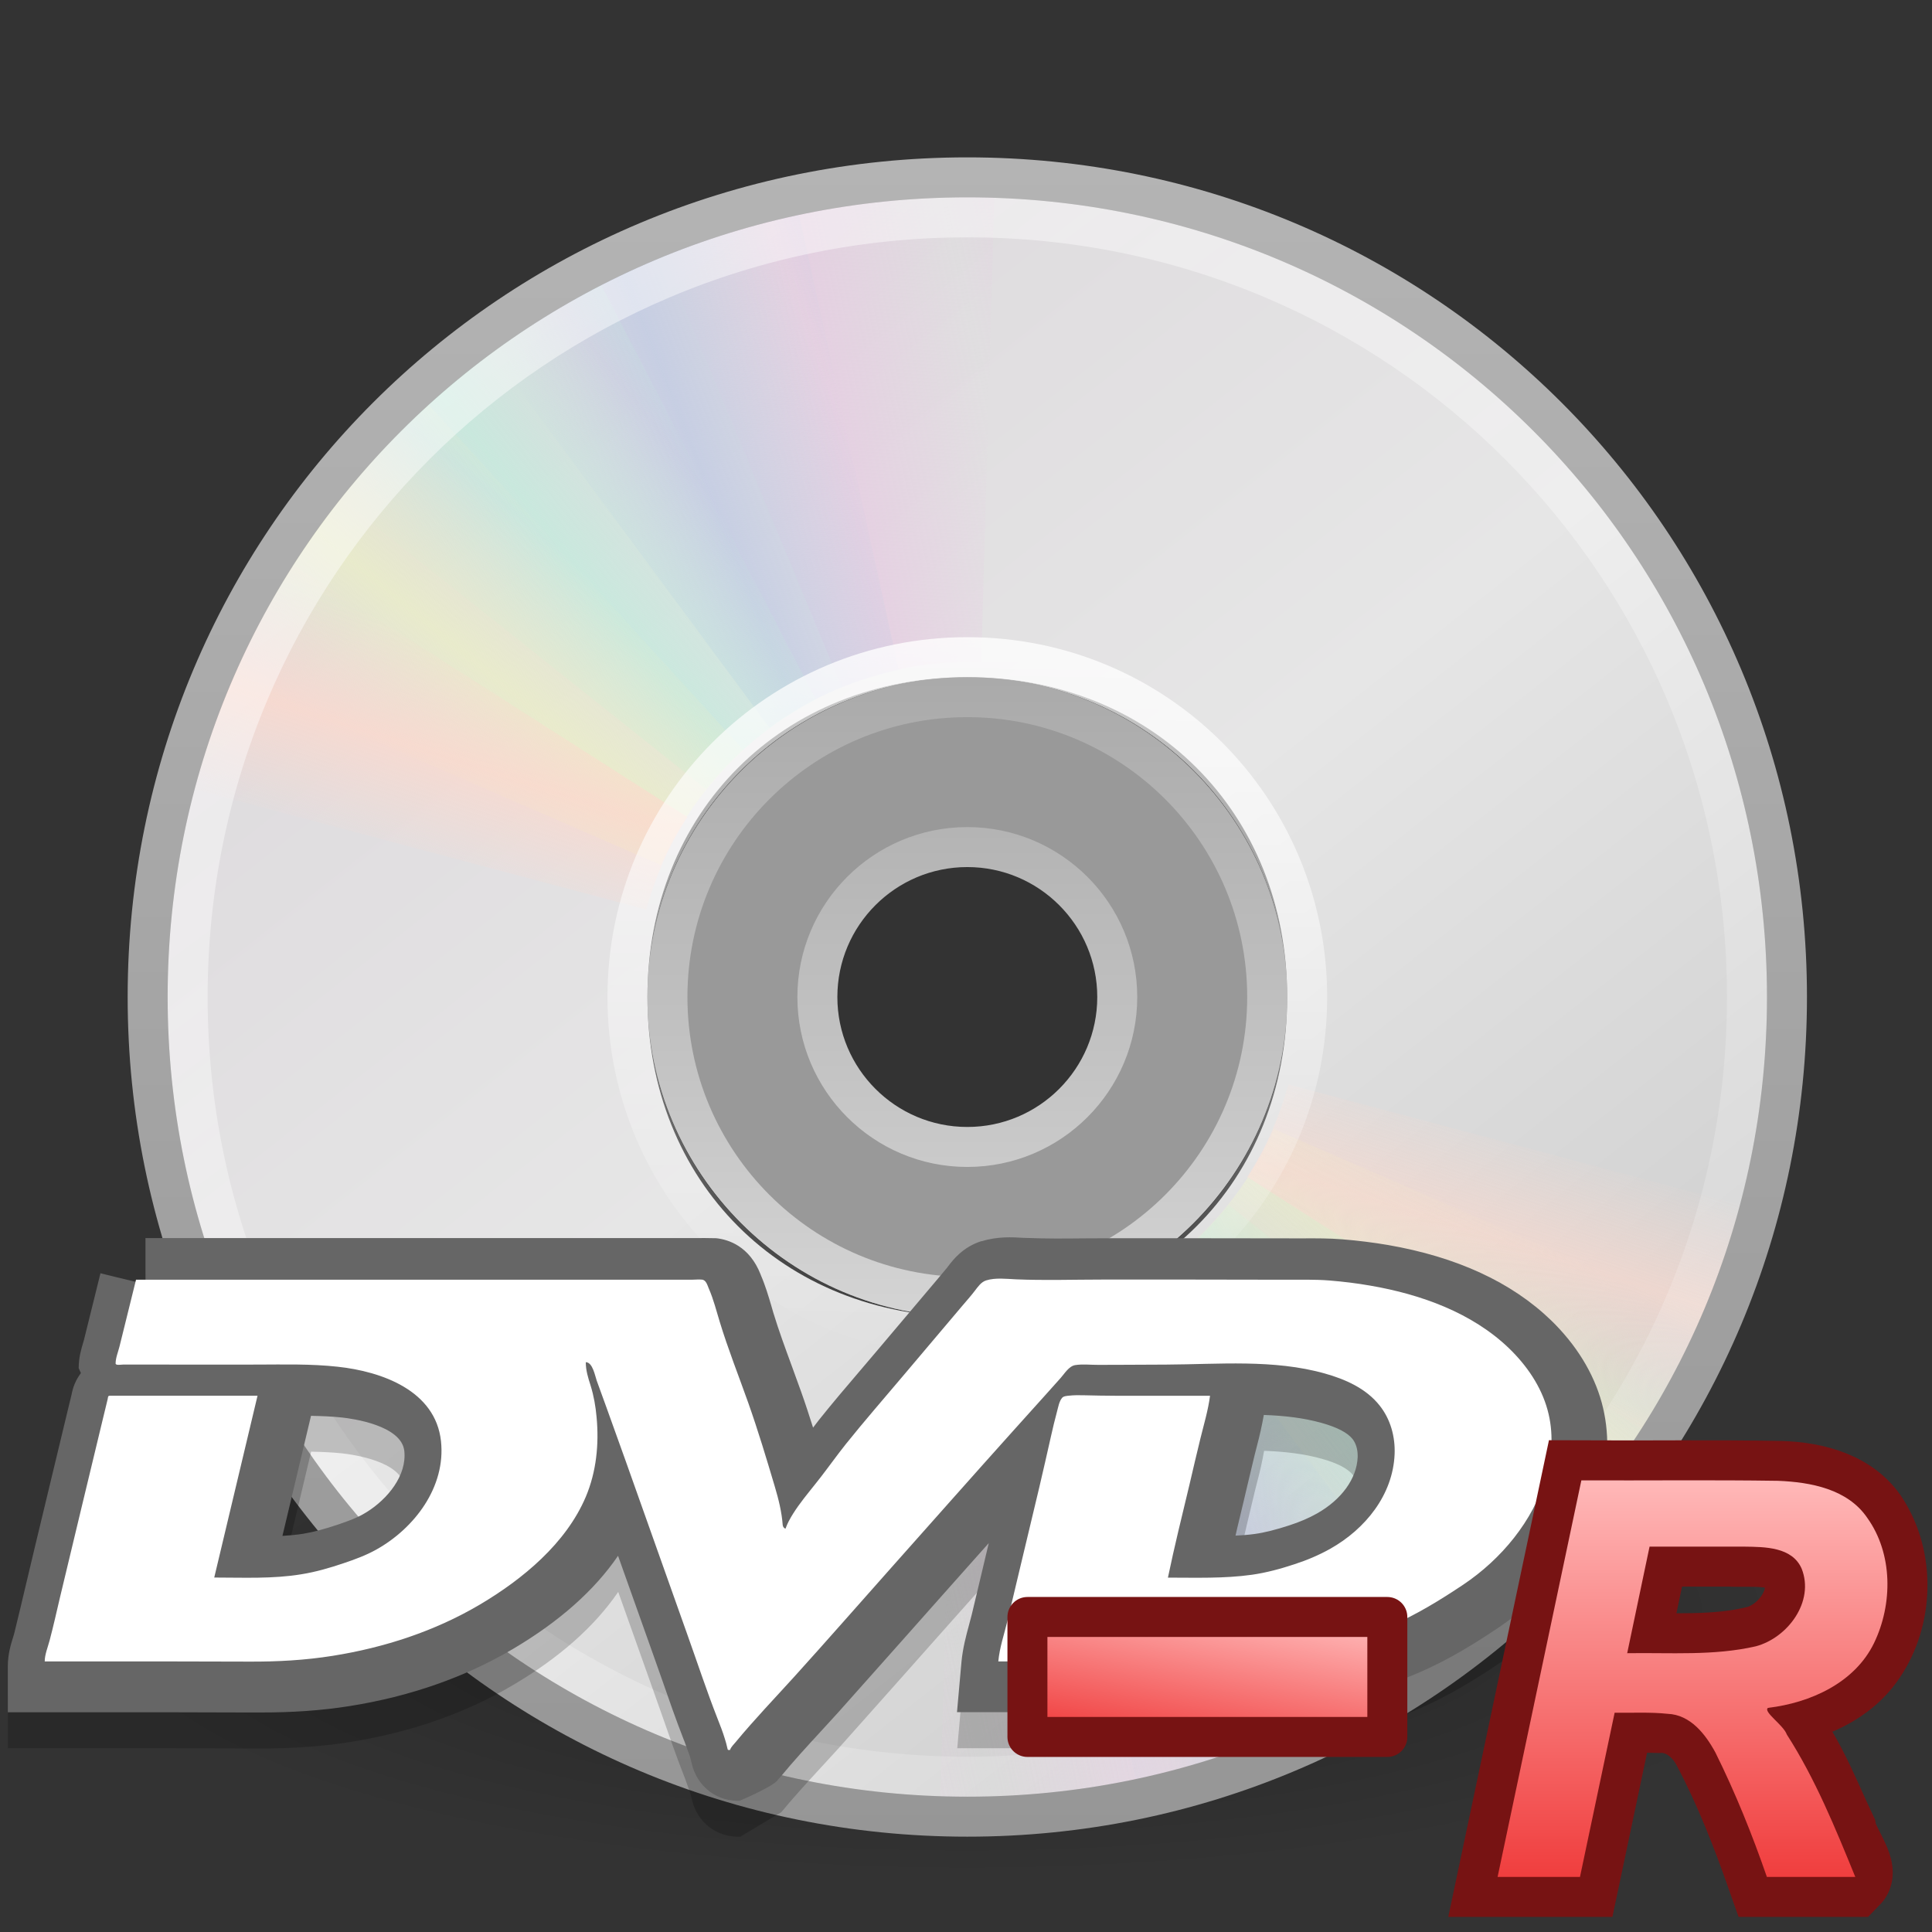 <?xml version="1.0" encoding="UTF-8" standalone="no"?>
<!-- Created with Inkscape (http://www.inkscape.org/) -->

<svg
   xmlns:dc="http://purl.org/dc/elements/1.1/"
   xmlns:cc="http://creativecommons.org/ns#"
   xmlns:rdf="http://www.w3.org/1999/02/22-rdf-syntax-ns#"
   xmlns:svg="http://www.w3.org/2000/svg"
   xmlns="http://www.w3.org/2000/svg"
   xmlns:xlink="http://www.w3.org/1999/xlink"
   xmlns:sodipodi="http://sodipodi.sourceforge.net/DTD/sodipodi-0.dtd"
   xmlns:inkscape="http://www.inkscape.org/namespaces/inkscape"
   id="svg3795"
   height="128"
   width="128"
   version="1.0"
   inkscape:version="0.48.2 r9819"
   sodipodi:docname="gnome-dev-disc-dvdr.svg">
  <rect width="100%" height="100%" fill="#333333" stroke="none"/>
  <sodipodi:namedview
     pagecolor="#ffffff"
     bordercolor="#666666"
     borderopacity="1"
     objecttolerance="10"
     gridtolerance="10"
     guidetolerance="10"
     inkscape:pageopacity="0"
     inkscape:pageshadow="2"
     inkscape:window-width="1317"
     inkscape:window-height="869"
     id="namedview75"
     showgrid="false"
     inkscape:zoom="4.9166667"
     inkscape:cx="24"
     inkscape:cy="56.542373"
     inkscape:window-x="96"
     inkscape:window-y="145"
     inkscape:window-maximized="0"
     inkscape:current-layer="svg3795" />
  <defs
     id="defs3797">
    <linearGradient
       id="linearGradient7559"
       y2="26.926"
       xlink:href="#linearGradient7495"
       gradientUnits="userSpaceOnUse"
       x2="22.045"
       gradientTransform="matrix(1.292,0,0,1.283,50.234,81.687)"
       y1="18.862"
       x1="23.457" />
    <linearGradient
       id="linearGradient3892"
       y2="58.065"
       xlink:href="#linearGradient7495"
       gradientUnits="userSpaceOnUse"
       x2="29.436"
       gradientTransform="matrix(3.702,0,0,3.67,3.154,-88.765)"
       y1="51.644"
       x1="29.502" />
    <linearGradient
       id="linearGradient7495">
      <stop
         id="stop7497"
         style="stop-color:#ffb8b8"
         offset="0" />
      <stop
         id="stop7499"
         style="stop-color:#f03e3e"
         offset="1" />
    </linearGradient>
    <linearGradient
       id="linearGradient3895"
       y2="58.066"
       xlink:href="#linearGradient7495"
       gradientUnits="userSpaceOnUse"
       x2="29.502"
       gradientTransform="matrix(3.702,0,0,3.67,3.154,-88.765)"
       y1="50.907"
       x1="29.502" />
    <radialGradient
       id="radialGradient2464"
       gradientUnits="userSpaceOnUse"
       cy="41.636"
       cx="23.335"
       gradientTransform="matrix(0.972,0,0,0.287,1.312,27.541)"
       r="22.627">
      <stop
         id="stop23421"
         offset="0" />
      <stop
         id="stop23423"
         style="stop-opacity:0"
         offset="1" />
    </radialGradient>
    <linearGradient
       id="linearGradient3258"
       y2="14.203"
       gradientUnits="userSpaceOnUse"
       x2="35.391"
       gradientTransform="matrix(0,1.171,-1.171,0,51.06,-4.114)"
       y1="32.416"
       x1="12.274">
      <stop
         id="stop3265"
         style="stop-color:#dedbde"
         offset="0" />
      <stop
         id="stop3267"
         style="stop-color:#e6e6e6"
         offset=".5" />
      <stop
         id="stop3269"
         style="stop-color:#d2d2d2"
         offset="1" />
    </linearGradient>
    <linearGradient
       id="linearGradient3434"
       y2="32.509"
       gradientUnits="userSpaceOnUse"
       x2="21.448"
       gradientTransform="matrix(0.938,0,0,0.938,1.5,1.5)"
       y1="15.5"
       x1="21.448">
      <stop
         id="stop3430"
         style="stop-color:#aaa"
         offset="0" />
      <stop
         id="stop3432"
         style="stop-color:#d4d4d4"
         offset="1" />
    </linearGradient>
    <linearGradient
       id="linearGradient3717"
       y2="20.613"
       xlink:href="#linearGradient3519"
       spreadMethod="reflect"
       gradientUnits="userSpaceOnUse"
       x2="9.73"
       y1="17.886"
       x1="10.609" />
    <linearGradient
       id="linearGradient3715"
       y2="13.462"
       xlink:href="#linearGradient3511"
       spreadMethod="reflect"
       gradientUnits="userSpaceOnUse"
       x2="14.609"
       y1="16.188"
       x1="12.372" />
    <linearGradient
       id="linearGradient3713"
       y2="10.732"
       xlink:href="#linearGradient3503"
       spreadMethod="reflect"
       gradientUnits="userSpaceOnUse"
       x2="16.994"
       y1="13.046"
       x1="14.085" />
    <linearGradient
       id="linearGradient3711"
       y2="9.796"
       xlink:href="#linearGradient3495"
       spreadMethod="reflect"
       gradientUnits="userSpaceOnUse"
       x2="21.047"
       y1="11.2"
       x1="17.495" />
    <linearGradient
       id="linearGradient3709"
       y2="9.862"
       xlink:href="#linearGradient3487"
       spreadMethod="reflect"
       gradientUnits="userSpaceOnUse"
       x2="24.274"
       y1="10.775"
       x1="20.58" />
    <linearGradient
       id="linearGradient3519">
      <stop
         id="stop3521"
         style="stop-color:#fcd9cd"
         offset="0" />
      <stop
         id="stop3523"
         style="stop-color:#fcd9cd;stop-opacity:0"
         offset="1" />
    </linearGradient>
    <linearGradient
       id="linearGradient3511">
      <stop
         id="stop3513"
         style="stop-color:#ebeec7"
         offset="0" />
      <stop
         id="stop3515"
         style="stop-color:#ebeec7;stop-opacity:0"
         offset="1" />
    </linearGradient>
    <linearGradient
       id="linearGradient3503">
      <stop
         id="stop3505"
         style="stop-color:#c4ebdd"
         offset="0" />
      <stop
         id="stop3507"
         style="stop-color:#c4ebdd;stop-opacity:0"
         offset="1" />
    </linearGradient>
    <linearGradient
       id="linearGradient3495">
      <stop
         id="stop3497"
         style="stop-color:#c1cbe4"
         offset="0" />
      <stop
         id="stop3499"
         style="stop-color:#c1cbe4;stop-opacity:0"
         offset="1" />
    </linearGradient>
    <linearGradient
       id="linearGradient3487">
      <stop
         id="stop3489"
         style="stop-color:#e6cde2"
         offset="0" />
      <stop
         id="stop3491"
         style="stop-color:#e6cde2;stop-opacity:0"
         offset="1" />
    </linearGradient>
    <linearGradient
       id="linearGradient3766"
       y2="54.698"
       xlink:href="#linearGradient6036"
       gradientUnits="userSpaceOnUse"
       x2="48.799"
       gradientTransform="matrix(0.985,0,0,0.985,0.019,-0.624)"
       y1="3.61"
       x1="10.502" />
    <linearGradient
       id="linearGradient3778"
       y2="45.176"
       gradientUnits="userSpaceOnUse"
       x2="20.019"
       y1="3"
       x1="20.019">
      <stop
         id="stop3774"
         style="stop-color:#b4b4b4"
         offset="0" />
      <stop
         id="stop3776"
         style="stop-color:#969696"
         offset="1" />
    </linearGradient>
    <linearGradient
       id="linearGradient6036">
      <stop
         id="stop6038"
         style="stop-color:#fff"
         offset="0" />
      <stop
         id="stop6040"
         style="stop-color:#fff;stop-opacity:0"
         offset="1" />
    </linearGradient>
    <linearGradient
       id="linearGradient3294"
       y2="45.962"
       xlink:href="#linearGradient6036"
       gradientUnits="userSpaceOnUse"
       x2="18.203"
       gradientTransform="matrix(0.429,0,0,0.429,13.547,13.266)"
       y1="4.038"
       x1="18.776" />
    <linearGradient
       inkscape:collect="always"
       xlink:href="#linearGradient3487"
       id="linearGradient3054"
       gradientUnits="userSpaceOnUse"
       spreadMethod="reflect"
       x1="20.58"
       y1="10.775"
       x2="24.274"
       y2="9.862" />
    <linearGradient
       inkscape:collect="always"
       xlink:href="#linearGradient3495"
       id="linearGradient3056"
       gradientUnits="userSpaceOnUse"
       spreadMethod="reflect"
       x1="17.495"
       y1="11.2"
       x2="21.047"
       y2="9.796" />
    <linearGradient
       inkscape:collect="always"
       xlink:href="#linearGradient3503"
       id="linearGradient3058"
       gradientUnits="userSpaceOnUse"
       spreadMethod="reflect"
       x1="14.085"
       y1="13.046"
       x2="16.994"
       y2="10.732" />
    <linearGradient
       inkscape:collect="always"
       xlink:href="#linearGradient3511"
       id="linearGradient3060"
       gradientUnits="userSpaceOnUse"
       spreadMethod="reflect"
       x1="12.372"
       y1="16.188"
       x2="14.609"
       y2="13.462" />
    <linearGradient
       inkscape:collect="always"
       xlink:href="#linearGradient3519"
       id="linearGradient3062"
       gradientUnits="userSpaceOnUse"
       spreadMethod="reflect"
       x1="10.609"
       y1="17.886"
       x2="9.73"
       y2="20.613" />
  </defs>
  <g
     id="layer1"
     transform="matrix(2.649,0,0,2.649,0.511,2.479)">
    <path
       id="path23417"
       style="opacity:0.3;fill:url(#radialGradient2464);fill-rule:evenodd"
       d="M 46,39.5 C 46.001,43.09 36.151,46 24,46 11.849,46 1.999,43.09 2,39.5 1.999,35.91 11.849,33 24,33 c 12.151,0 22.001,2.91 22,6.5 z"
       inkscape:connector-curvature="0" />
    <path
       id="path2781"
       style="fill:url(#linearGradient3258)"
       d="M 44.5,24 C 44.5,12.637 35.363,3.5 24,3.5 12.637,3.5 3.5,12.637 3.5,24 c -2e-6,11.363 9.137,20.5 20.5,20.5 11.363,-2e-6 20.5,-9.137 20.5,-20.5 z M 32,24 c 0,4.623 -3.377,8 -8,8 -4.623,0 -8,-3.377 -8,-8 0,-4.623 3.377,-8 8,-8 4.623,0 8,3.377 8,8 z"
       inkscape:connector-curvature="0" />
    <path
       id="path2474"
       style="opacity:0.5;fill:#ffffff"
       d="m 24,16 c -4.416,0 -8,3.584 -8,8 0,4.416 3.584,8 8,8 4.416,0 8,-3.584 8,-8 0,-4.416 -3.584,-8 -8,-8 z m 0,4 c 2.208,0 4,1.792 4,4 0,2.208 -1.792,4 -4,4 -2.208,0 -4,-1.792 -4,-4 0,-2.208 1.792,-4 4,-4 z"
       inkscape:connector-curvature="0" />
    <path
       id="path3418"
       style="fill:none;stroke:url(#linearGradient3434);stroke-linejoin:round"
       d="m 24,16.5 c -4.14,0 -7.5,3.36 -7.5,7.5 0,4.14 3.36,7.5 7.5,7.5 4.14,0 7.5,-3.36 7.5,-7.5 0,-4.14 -3.36,-7.5 -7.5,-7.5 z m 0,3.75 c 2.07,0 3.75,1.68 3.75,3.75 0,2.07 -1.68,3.75 -3.75,3.75 -2.07,0 -3.75,-1.68 -3.75,-3.75 0,-2.07 1.68,-3.75 3.75,-3.75 z"
       inkscape:connector-curvature="0" />
    <g
       id="g3527">
      <path
         id="path3296"
         style="opacity:0.8;fill:url(#linearGradient3054)"
         d="m 24,3.5 c -2.976,0 -5.797,0.621 -8.344,1.75 l 4.969,11.094 c 1.035,-0.459 2.17,-0.719 3.375,-0.719 0.032,0 0.062,-3.6e-4 0.094,0 V 3.5 c -0.031,-1.386e-4 -0.062,0 -0.094,0 z"
         transform="matrix(1,0.028,-0.028,1,0.692,-0.671)"
         inkscape:connector-curvature="0" />
      <path
         id="path3308"
         style="opacity:0.8;fill:url(#linearGradient3056)"
         d="M 19.597,3.998 C 16.69,4.635 14.067,5.846 11.822,7.495 l 7.23,9.771 c 0.913,-0.67 1.966,-1.167 3.143,-1.425 0.031,-0.007 0.06,-0.014 0.092,-0.02 l -2.597,-11.844 c -0.031,0.007 -0.061,0.013 -0.092,0.02 z"
         inkscape:connector-curvature="0" />
      <path
         id="path3310"
         style="opacity:0.8;fill:url(#linearGradient3058)"
         d="M 14.558,5.845 C 11.916,7.213 9.695,9.062 7.953,11.235 l 9.513,7.567 c 0.709,-0.883 1.597,-1.636 2.667,-2.19 0.028,-0.015 0.055,-0.029 0.083,-0.043 l -5.575,-10.767 C 14.613,5.816 14.586,5.831 14.558,5.845 z"
         inkscape:connector-curvature="0" />
      <path
         id="path3312"
         style="opacity:0.8;fill:url(#linearGradient3060)"
         d="M 10.169,8.934 C 7.97,10.939 6.304,13.299 5.184,15.85 l 11.147,4.847 c 0.456,-1.037 1.119,-1.994 2.009,-2.805 0.024,-0.022 0.045,-0.042 0.069,-0.063 l -8.171,-8.958 C 10.215,8.892 10.192,8.913 10.169,8.934 z"
         inkscape:connector-curvature="0" />
      <path
         id="path3314"
         style="opacity:0.8;fill:url(#linearGradient3062)"
         d="m 6.781,12.969 c -0.017,0.026 -0.046,0.067 -0.062,0.094 -1.148,1.794 -1.962,3.681 -2.5,5.625 l 11.75,3.125 c 0.216,-0.763 0.518,-1.515 0.969,-2.219 0.017,-0.027 0.045,-0.067 0.062,-0.094 l -10.219,-6.531 z"
         inkscape:connector-curvature="0" />
    </g>
    <g
       id="g3642"
       style="opacity:0.8"
       transform="matrix(-1,0,0,-1,48,48)">
      <path
         id="path3644"
         style="opacity:0.8;fill:url(#linearGradient3709)"
         d="m 24,3.5 c -2.976,0 -5.797,0.621 -8.344,1.75 l 4.969,11.094 c 1.035,-0.459 2.17,-0.719 3.375,-0.719 0.032,0 0.062,-3.6e-4 0.094,0 V 3.5 c -0.031,-1.386e-4 -0.062,0 -0.094,0 z"
         transform="matrix(1,0.028,-0.028,1,0.692,-0.671)"
         inkscape:connector-curvature="0" />
      <path
         id="path3646"
         style="opacity:0.8;fill:url(#linearGradient3711)"
         d="M 19.597,3.998 C 16.69,4.635 14.067,5.846 11.822,7.495 l 7.23,9.771 c 0.913,-0.67 1.966,-1.167 3.143,-1.425 0.031,-0.007 0.06,-0.014 0.092,-0.02 l -2.597,-11.844 c -0.031,0.007 -0.061,0.013 -0.092,0.02 z"
         inkscape:connector-curvature="0" />
      <path
         id="path3648"
         style="opacity:0.8;fill:url(#linearGradient3713)"
         d="M 14.558,5.845 C 11.916,7.213 9.695,9.062 7.953,11.235 l 9.513,7.567 c 0.709,-0.883 1.597,-1.636 2.667,-2.19 0.028,-0.015 0.055,-0.029 0.083,-0.043 l -5.575,-10.767 C 14.613,5.816 14.586,5.831 14.558,5.845 z"
         inkscape:connector-curvature="0" />
      <path
         id="path3650"
         style="opacity:0.8;fill:url(#linearGradient3715)"
         d="M 10.169,8.934 C 7.97,10.939 6.304,13.299 5.184,15.85 l 11.147,4.847 c 0.456,-1.037 1.119,-1.994 2.009,-2.805 0.024,-0.022 0.045,-0.042 0.069,-0.063 l -8.171,-8.958 C 10.215,8.892 10.192,8.913 10.169,8.934 z"
         inkscape:connector-curvature="0" />
      <path
         id="path3652"
         style="opacity:0.8;fill:url(#linearGradient3717)"
         d="m 6.781,12.969 c -0.017,0.026 -0.046,0.067 -0.062,0.094 -1.148,1.794 -1.962,3.681 -2.5,5.625 l 11.75,3.125 c 0.216,-0.763 0.518,-1.515 0.969,-2.219 0.017,-0.027 0.045,-0.067 0.062,-0.094 l -10.219,-6.531 z"
         inkscape:connector-curvature="0" />
    </g>
    <path
       id="path2787"
       style="opacity:0.5;fill:none;stroke:url(#linearGradient3766)"
       d="M 24,4.5 C 13.191,4.5 4.5,13.191 4.5,24 4.5,34.809 13.191,43.5 24,43.5 34.809,43.5 43.5,34.809 43.5,24 43.5,13.191 34.809,4.5 24,4.5 z"
       inkscape:connector-curvature="0" />
    <path
       id="path3287"
       style="fill:none;stroke:url(#linearGradient3778)"
       d="M 24,3.5 C 12.637,3.5 3.5,12.637 3.5,24 3.5,35.363 12.637,44.5 24,44.5 35.363,44.5 44.5,35.363 44.5,24 44.5,12.637 35.363,3.5 24,3.5 z"
       inkscape:connector-curvature="0" />
    <path
       id="path3281"
       style="opacity:0.8;fill:none;stroke:url(#linearGradient3294)"
       d="m 24,15.5 c -4.711,0 -8.5,3.789 -8.5,8.5 0,4.711 3.789,8.5 8.5,8.5 4.711,0 8.5,-3.789 8.5,-8.5 0,-4.711 -3.789,-8.5 -8.5,-8.5 z"
       inkscape:connector-curvature="0" />
  </g>
  <g
     id="g576"
     style="opacity:0.2"
     transform="matrix(3.411,0,0,3.394,-50.354,61.979)">
    <path
       id="path577"
       d="M 45.882,9.821 C 45.725,9.243 45.384,8.687 44.897,8.213 44.131,7.47 43.066,6.975 41.725,6.742 41.448,6.695 41.152,6.657 40.846,6.633 40.584,6.612 40.336,6.613 40.096,6.613 H 39.903 L 38.126,6.611 H 36.35 L 35.831,6.614 C 35.447,6.618 35.084,6.622 34.725,6.607 L 34.64,6.603 C 34.431,6.59 34.144,6.573 33.836,6.669 L 33.834,6.67 c -0.368,0.115 -0.563,0.376 -0.657,0.501 0,0 -0.014,0.018 -0.014,0.019 L 33.02,7.362 32.946,7.45 31.8,8.813 31.485,9.185 c -0.269,0.316 -0.546,0.643 -0.813,0.979 0,0 -0.061,0.079 -0.112,0.147 C 30.487,10.081 30.413,9.85 30.331,9.62 L 30.148,9.113 C 30.017,8.754 29.893,8.415 29.789,8.073 L 29.748,7.931 C 29.694,7.748 29.634,7.54 29.542,7.328 l 0.004,0.008 -0.004,-0.01 C 29.324,6.764 28.908,6.64 28.679,6.616 L 28.412,6.611 28.382,6.613 H 17.591 V 7.424 H 17.41 V 7.422 C 17.407,7.437 17.403,7.452 17.399,7.467 17.035,7.377 16.716,7.299 16.716,7.299 L 16.395,8.602 16.38,8.653 c -0.035,0.115 -0.087,0.288 -0.087,0.497 0,0 0.032,0.073 0.043,0.097 -0.095,0.126 -0.161,0.277 -0.186,0.448 l 0.011,-0.056 -0.092,0.381 -0.624,2.607 -0.208,0.879 -0.063,0.269 -0.134,0.554 -0.022,0.071 c -0.041,0.132 -0.103,0.332 -0.103,0.565 v 0.9 h 3.114 l 1.515,0.004 0.235,10e-4 c 0.657,0.002 1.238,-0.039 1.776,-0.125 1.179,-0.188 2.247,-0.564 3.177,-1.116 0.899,-0.535 1.581,-1.144 2.038,-1.816 0.013,0.033 0.68,1.921 0.68,1.921 l 0.172,0.489 c 0.134,0.388 0.273,0.789 0.427,1.185 l 0.009,0.021 0.111,0.309 0.028,0.111 c 0.1,0.461 0.482,0.76 0.944,0.743 l 0.796,-0.478 c 0.241,-0.294 0.499,-0.576 0.772,-0.874 0,0 0.342,-0.376 0.343,-0.376 l 1.231,-1.39 0.65,-0.736 0.741,-0.837 c 0,0 0.122,-0.139 0.298,-0.336 -0.064,0.274 -0.126,0.535 -0.126,0.535 l -0.205,0.863 -0.054,0.206 c -0.057,0.21 -0.12,0.448 -0.145,0.716 l -0.087,0.98 h 3.647 l 0.448,0.002 c 1.021,0.005 2.078,0.011 3.144,-0.22 0.591,-0.127 1.168,-0.311 1.714,-0.546 0.606,-0.261 1.134,-0.595 1.569,-0.89 0.956,-0.642 1.673,-1.586 1.967,-2.59 0.18,-0.607 0.192,-1.231 0.038,-1.8 m -24.068,2.178 c -0.131,0.074 -0.287,0.133 -0.48,0.198 -0.268,0.091 -0.483,0.148 -0.679,0.181 -0.13,0.021 -0.266,0.033 -0.405,0.042 0.073,-0.307 0.156,-0.657 0.156,-0.657 0,0 0.361,-1.527 0.399,-1.687 0.205,0.004 0.407,0.012 0.603,0.033 0.192,0.021 1.156,0.15 1.21,0.655 0.003,0.03 0.004,0.059 0.004,0.088 0.001,0.477 -0.407,0.922 -0.808,1.147 m 17.325,0.383 c -0.122,0.018 -0.249,0.026 -0.375,0.033 0.023,-0.099 0.046,-0.198 0.07,-0.295 l 0.095,-0.399 0.071,-0.304 0.139,-0.585 0.048,-0.189 c 0.046,-0.176 0.092,-0.376 0.128,-0.584 0.394,0.015 0.771,0.056 1.123,0.156 0.301,0.085 0.503,0.191 0.601,0.314 0.064,0.083 0.099,0.197 0.099,0.325 v 0.03 c -0.017,0.418 -0.313,0.829 -0.791,1.1 -0.157,0.089 -0.338,0.167 -0.536,0.231 -0.262,0.085 -0.488,0.141 -0.672,0.167 m -9.957,5.211 c -0.015,0.001 -0.027,-0.001 -0.041,0 l -0.009,0.002 0.05,-0.002 z"
       inkscape:connector-curvature="0" />
  </g>
  <path
     id="path584"
     style="fill:#666666"
     d="m 65.034,82.225 c -1.255,0.39 -1.92,1.276 -2.241,1.701 0,0 -0.048,0.061 -0.048,0.064 l -0.488,0.584 -0.252,0.299 -3.908,4.626 -1.074,1.263 c -0.917,1.073 -1.862,2.182 -2.773,3.323 0,0 -0.208,0.268 -0.382,0.499 -0.249,-0.781 -0.501,-1.565 -0.781,-2.349 l -0.624,-1.721 c -0.447,-1.219 -0.87,-2.366 -1.224,-3.53 L 51.099,86.502 C 50.915,85.881 50.71,85.175 50.396,84.455 l 0.014,0.027 -0.014,-0.037 c -0.743,-1.904 -2.162,-2.325 -2.943,-2.41 l -0.911,-0.014 -0.102,0.006 H 9.638 v 3.055 C 8.146,84.726 6.656,84.357 6.656,84.357 l -1.095,4.423 -0.051,0.176 c -0.119,0.39 -0.297,0.981 -0.297,1.687 0,0 0.109,0.248 0.147,0.329 -0.324,0.428 -0.549,0.94 -0.634,1.521 l 0.038,-0.19 -0.314,1.293 -2.128,8.849 -0.709,2.983 -0.215,0.913 -0.457,1.884 -0.072,0.244 c -0.14,0.448 -0.351,1.123 -0.351,1.918 v 3.055 H 11.137 l 5.167,0.014 h 0.801 c 2.241,0.01 4.222,-0.132 6.057,-0.424 4.021,-0.638 7.663,-1.918 10.835,-3.792 3.066,-1.813 5.392,-3.88 6.95,-6.164 0.044,0.109 2.319,6.52 2.319,6.52 l 0.587,1.66 c 0.457,1.32 0.931,2.681 1.456,4.026 l 0.031,0.071 0.379,1.045 0.095,0.377 c 0.348,1.612 1.726,2.651 3.359,2.525 l -0.171,0.004 c 0,0 2.305,-0.967 2.544,-1.402 l 0.201,-0.224 c 0.822,-0.998 1.702,-1.955 2.633,-2.966 0,0 1.166,-1.28 1.17,-1.28 l 4.198,-4.718 2.217,-2.498 2.527,-2.841 c 0,0 0.416,-0.468 1.016,-1.14 -0.218,0.93 -0.43,1.813 -0.43,1.813 l -0.699,2.933 -0.184,0.696 c -0.194,0.713 -0.409,1.524 -0.495,2.43 l -0.297,3.33 h 12.438 l 1.528,0.008 c 3.482,0.016 7.087,0.034 10.722,-0.747 2.016,-0.431 3.983,-1.059 5.846,-1.853 2.067,-0.882 3.867,-2.02 5.351,-3.018 3.26,-2.183 5.706,-5.383 6.708,-8.791 0.61,-2.06 0.648,-4.175 0.123,-6.106 -0.535,-1.962 -1.698,-3.849 -3.359,-5.458 -2.612,-2.522 -6.245,-4.199 -10.818,-4.99 -0.945,-0.16 -1.954,-0.289 -2.998,-0.373 -0.894,-0.071 -1.739,-0.068 -2.558,-0.064 h -0.658 l -6.06,-0.008 h -6.054 l -1.77,0.008 c -1.31,0.014 -2.548,0.024 -3.772,-0.027 l -0.286,-0.008 c -0.713,-0.044 -1.692,-0.102 -2.742,0.224 l -0.007,0.008 m -53.083,13.61 h 1.848 c -0.252,1.062 -1.971,8.292 -1.971,8.292 0,0 -0.563,2.407 -0.743,3.197 H 7.478 c 0.058,-0.238 0.116,-0.482 0.116,-0.482 l 0.713,-2.98 c 0,0 1.402,-5.842 1.927,-8.027 h 1.722 m 7.288,3.676 c 0,0 1.231,-5.183 1.361,-5.726 0.699,0.014 1.388,0.041 2.056,0.112 0.655,0.071 3.943,0.509 4.127,2.223 0.01,0.098 0.014,0.2 0.014,0.299 0,1.619 -1.388,3.129 -2.756,3.89 -0.447,0.255 -0.979,0.451 -1.637,0.675 -0.914,0.309 -1.647,0.502 -2.316,0.614 -0.443,0.071 -0.907,0.112 -1.381,0.142 0.252,-1.042 0.532,-2.23 0.532,-2.23 M 34.216,88.16 h 2.152 v 2.413 c 0,0.998 0.242,1.789 0.45,2.447 0.136,0.434 0.225,0.91 0.276,1.49 0.034,0.319 0.048,0.638 0.048,0.944 0,1.059 -0.177,2.013 -0.532,2.851 -0.846,1.999 -2.834,3.968 -5.753,5.692 -1.378,0.818 -2.899,1.48 -4.519,2.003 0.239,-0.112 0.474,-0.207 0.713,-0.339 3.663,-2.043 5.897,-5.587 5.897,-9.233 0,-0.312 -0.017,-0.628 -0.051,-0.944 -0.396,-3.673 -3.185,-6.32 -7.591,-7.328 4.123,0.004 8.911,0.004 8.911,0.004 m 21.796,13.713 0.849,-1.1 0.57,-0.72 0.713,-0.94 0.921,-1.205 C 59.917,96.847 60.834,95.774 61.714,94.735 l 1.091,-1.286 3.908,-4.62 0.218,-0.255 c 0,0 0.188,-0.231 0.375,-0.458 0.038,0 0.498,0.031 0.498,0.031 0.781,0.034 1.562,0.044 2.336,0.044 -0.754,0.424 -1.228,1.015 -1.477,1.324 0,0 -0.072,0.085 -0.072,0.088 -0.017,0.02 -3.093,3.445 -3.093,3.445 l -5.613,6.296 -2.517,2.837 -2.234,2.512 -4.157,4.667 c 0,0 -0.675,0.733 -0.938,1.025 -0.13,-0.37 -0.263,-0.73 -0.389,-1.11 L 49.051,107.579 44.952,96.049 44.058,93.564 c 0,0 -0.958,-2.664 -0.989,-2.749 -0.007,-0.02 -0.02,-0.068 -0.02,-0.068 C 42.67,89.417 42.063,88.636 41.422,88.171 h 3.758 c 0.003,0.024 0.184,0.614 0.184,0.614 0.402,1.327 0.876,2.61 1.333,3.852 l 0.6,1.653 c 0.628,1.765 1.177,3.608 1.709,5.397 0.184,0.618 0.358,1.276 0.409,1.911 0.126,1.717 1.552,3.065 3.247,3.065 l 2.077,-0.227 0.866,-1.918 c 0.085,-0.18 0.211,-0.38 0.406,-0.645 h -0.007 0.007 m 15.043,3.605 1.412,-5.923 0.552,-2.393 0.229,-1.018 c 0,0 0.031,-0.129 0.075,-0.309 0.529,0.008 1.228,0.014 1.228,0.014 h 2.38 c -0.13,0.553 -0.263,1.113 -0.263,1.113 l -0.232,1.012 -0.324,1.344 c -0.382,1.595 -0.781,3.252 -1.122,4.915 0,0 -0.477,2.315 -0.641,3.112 h -3.741 c 0.205,-0.869 0.447,-1.867 0.447,-1.867 m 11.036,-4.738 0.324,-1.358 0.242,-1.028 0.474,-1.986 0.164,-0.642 c 0.157,-0.597 0.314,-1.276 0.437,-1.982 1.344,0.048 2.629,0.19 3.83,0.529 1.027,0.285 1.715,0.645 2.05,1.066 0.218,0.282 0.338,0.665 0.338,1.103 v 0.098 c -0.058,1.419 -1.067,2.814 -2.698,3.734 -0.535,0.302 -1.153,0.567 -1.828,0.784 -0.89,0.292 -1.657,0.485 -2.288,0.57 -0.416,0.061 -0.849,0.088 -1.279,0.112 0.075,-0.336 0.153,-0.675 0.235,-1.001 m 8.182,4.857 c 3.492,-1.969 5.665,-5.261 5.811,-8.808 0.003,-0.115 0.007,-0.227 0.007,-0.346 0,-1.806 -0.583,-3.53 -1.657,-4.888 -1.173,-1.48 -2.872,-2.515 -5.198,-3.17 -0.242,-0.068 -0.474,-0.109 -0.713,-0.163 0.829,0.071 1.627,0.166 2.374,0.295 3.325,0.574 5.876,1.701 7.578,3.35 0.88,0.849 1.473,1.772 1.719,2.678 0.099,0.37 0.15,0.767 0.15,1.178 0,0.523 -0.082,1.059 -0.239,1.609 -0.607,2.057 -2.152,4.039 -4.242,5.438 -1.248,0.838 -2.749,1.785 -4.348,2.471 -0.675,0.292 -1.381,0.546 -2.091,0.777 0.28,-0.139 0.58,-0.272 0.849,-0.421 z"
     inkscape:connector-curvature="0" />
  <path
     id="path585"
     style="fill:#ffffff"
     d="m 9.02,84.785 h 24.575 12.233 c 0.225,0 0.454,-0.031 0.682,-0.006 0.273,0.027 0.355,0.367 0.45,0.591 0.31,0.706 0.498,1.463 0.723,2.199 0.552,1.813 1.258,3.588 1.893,5.377 0.648,1.833 1.204,3.683 1.756,5.54 0.252,0.849 0.46,1.68 0.525,2.556 0.01,0.112 0.106,0.231 0.188,0.231 0.055,-0.16 0.123,-0.312 0.198,-0.462 0.184,-0.36 0.409,-0.703 0.641,-1.032 0.471,-0.658 0.996,-1.273 1.494,-1.918 0.559,-0.723 1.091,-1.47 1.661,-2.186 1.231,-1.538 2.527,-3.018 3.796,-4.525 1.303,-1.541 2.606,-3.082 3.908,-4.623 0.28,-0.333 0.573,-0.655 0.836,-1.001 0.208,-0.268 0.416,-0.587 0.757,-0.696 0.621,-0.194 1.347,-0.098 1.981,-0.071 1.886,0.081 3.785,0.016 5.675,0.016 h 6.054 c 2.019,0 4.038,0.004 6.054,0.01 0.992,0.004 1.988,-0.027 2.981,0.051 0.914,0.075 1.818,0.183 2.721,0.343 3.329,0.574 6.732,1.789 9.194,4.168 1.156,1.123 2.108,2.502 2.534,4.066 0.402,1.463 0.324,3.007 -0.102,4.45 -0.859,2.916 -2.97,5.438 -5.474,7.118 -1.559,1.042 -3.124,2.003 -4.85,2.746 -1.702,0.726 -3.472,1.286 -5.279,1.673 -3.816,0.821 -7.724,0.672 -11.602,0.672 h -9.082 c 0.082,-0.913 0.392,-1.806 0.607,-2.695 0.229,-0.974 0.464,-1.952 0.696,-2.926 0.471,-1.975 0.941,-3.951 1.415,-5.926 0.266,-1.123 0.518,-2.25 0.774,-3.381 0.119,-0.54 0.249,-1.069 0.392,-1.605 0.078,-0.282 0.143,-0.696 0.341,-0.927 0.095,-0.119 0.327,-0.132 0.467,-0.146 0.307,-0.034 0.621,-0.034 0.928,-0.027 0.726,0.016 1.449,0.034 2.176,0.034 h 6.231 c -0.126,0.967 -0.409,1.901 -0.641,2.844 -0.249,1.005 -0.481,2.023 -0.72,3.038 -0.491,2.05 -0.999,4.1 -1.429,6.167 1.862,0 3.721,0.068 5.562,-0.19 0.938,-0.132 1.92,-0.397 2.817,-0.696 0.829,-0.268 1.634,-0.608 2.387,-1.032 2.299,-1.297 4.144,-3.55 4.253,-6.269 0.044,-1.151 -0.269,-2.308 -0.996,-3.218 -0.89,-1.127 -2.268,-1.738 -3.625,-2.118 -3.386,-0.957 -7.039,-0.608 -10.521,-0.591 -1.009,0.004 -2.016,0.008 -3.028,0.014 -0.484,0 -0.969,0.004 -1.456,0.004 -0.495,0.004 -1.05,-0.064 -1.538,0.016 -0.416,0.068 -0.703,0.563 -0.962,0.852 -0.355,0.397 -0.706,0.787 -1.061,1.185 -0.682,0.76 -1.361,1.517 -2.046,2.274 -2.721,3.028 -5.416,6.079 -8.123,9.12 -2.135,2.4 -4.249,4.817 -6.405,7.199 -1.303,1.439 -2.657,2.848 -3.895,4.345 -0.119,0.146 -0.297,0.312 -0.365,0.496 -0.003,0.01 -0.003,0.014 -0.003,0.024 -0.136,0 -0.15,0.041 -0.181,-0.109 -0.048,-0.214 -0.102,-0.424 -0.171,-0.635 -0.136,-0.451 -0.31,-0.893 -0.484,-1.334 -0.723,-1.843 -1.344,-3.734 -2.009,-5.594 -1.364,-3.842 -2.732,-7.688 -4.096,-11.53 -0.423,-1.185 -0.856,-2.369 -1.275,-3.55 -0.211,-0.574 -0.416,-1.144 -0.624,-1.717 -0.109,-0.305 -0.266,-1.219 -0.723,-1.219 0,0.54 0.15,1.025 0.317,1.541 0.215,0.692 0.334,1.385 0.399,2.108 0.167,1.782 -0.014,3.608 -0.716,5.271 -1.31,3.089 -4.181,5.458 -7.012,7.135 -2.984,1.765 -6.336,2.855 -9.75,3.398 -1.848,0.295 -3.693,0.394 -5.559,0.384 -1.995,-0.004 -3.987,-0.014 -5.982,-0.014 H 4.423 2.963 c 0,-0.455 0.208,-0.947 0.324,-1.388 0.252,-0.947 0.464,-1.908 0.689,-2.861 0.948,-3.941 1.886,-7.885 2.841,-11.822 0.102,-0.434 0.208,-0.866 0.314,-1.297 0.038,-0.16 -0.003,-0.234 0.177,-0.234 h 0.365 0.73 2.929 5.73 c -0.958,4.012 -1.913,8.034 -2.868,12.046 1.927,0 3.874,0.098 5.774,-0.217 0.955,-0.153 1.889,-0.424 2.8,-0.733 0.743,-0.251 1.47,-0.516 2.152,-0.896 2.544,-1.415 4.621,-4.161 4.297,-7.182 -0.358,-3.36 -3.929,-4.626 -6.848,-4.939 -1.767,-0.194 -3.55,-0.146 -5.324,-0.142 -2.029,0.008 -4.055,0 -6.084,0 H 8.638 8.15 c -0.136,0 -0.491,0.071 -0.491,-0.075 0,-0.363 0.171,-0.777 0.259,-1.127 0.365,-1.476 0.73,-2.95 1.095,-4.426"
     inkscape:connector-curvature="0" />
  <path
     id="path5593"
     style="fill:url(#linearGradient7559);fill-rule:evenodd;stroke:#771313;stroke-width:2.649;stroke-linejoin:round"
     d="m 76.018,107.129 h 7.948 7.948 v 7.948 h -7.948 -7.948 -7.948 v -7.948 h 7.948 z"
     inkscape:connector-curvature="0" />
  <path
     id="text6701"
     style="fill:url(#linearGradient3892);stroke:#771313;stroke-width:5.299"
     d="m 104.679,124.35 h -5.459 c 1.85,-8.757 3.7,-17.515 5.549,-26.272 4.4,0.022 8.802,-0.047 13.201,0.039 2.271,0.063 4.832,0.73 6.014,2.846 1.599,2.721 1.376,6.431 -0.502,8.969 -1.527,2.061 -4.133,2.955 -6.602,3.253 2.344,2.222 3.46,5.353 4.809,8.201 0.15,0.854 1.425,2.489 0.961,2.964 h -5.589 c -1.031,-2.936 -2.168,-5.857 -3.626,-8.61 -0.684,-1.329 -1.994,-2.334 -3.552,-2.25 -0.969,-0.035 -1.939,-0.012 -2.908,-0.018 -0.765,3.626 -1.53,7.252 -2.296,10.878 z m 3.127,-14.821 c 2.907,-0.055 5.874,0.212 8.712,-0.52 2.17,-0.656 3.938,-3.38 2.614,-5.473 -1.094,-1.343 -3.012,-0.992 -4.555,-1.069 -1.763,0 -3.526,0 -5.289,0 -0.494,2.354 -0.988,4.707 -1.482,7.061 z"
     inkscape:connector-curvature="0" />
  <path
     id="text6713"
     style="fill:url(#linearGradient3895)"
     d="m 104.679,124.35 h -5.459 c 1.85,-8.757 3.7,-17.515 5.549,-26.272 4.344,0.018 8.688,-0.036 13.031,0.03 2.168,0.086 4.617,0.546 5.915,2.459 1.701,2.382 1.689,5.711 0.445,8.289 -1.28,2.641 -4.222,3.961 -7.026,4.295 -0.352,0.246 1.037,1.148 1.247,1.765 1.893,2.947 3.217,6.207 4.536,9.434 h -5.857 c -0.971,-2.806 -2.086,-5.574 -3.407,-8.235 -0.656,-1.212 -1.654,-2.511 -3.168,-2.57 -1.166,-0.124 -2.341,-0.055 -3.511,-0.073 -0.765,3.626 -1.53,7.252 -2.296,10.878 z m 3.127,-14.821 c 2.843,-0.046 5.732,0.185 8.522,-0.457 2.127,-0.569 3.896,-2.97 3.038,-5.141 -0.63,-1.448 -2.436,-1.443 -3.783,-1.462 -2.098,-0.004 -4.197,-6.2e-4 -6.295,-0.002 -0.494,2.354 -0.988,4.707 -1.482,7.061 z"
     inkscape:connector-curvature="0" />
</svg>
